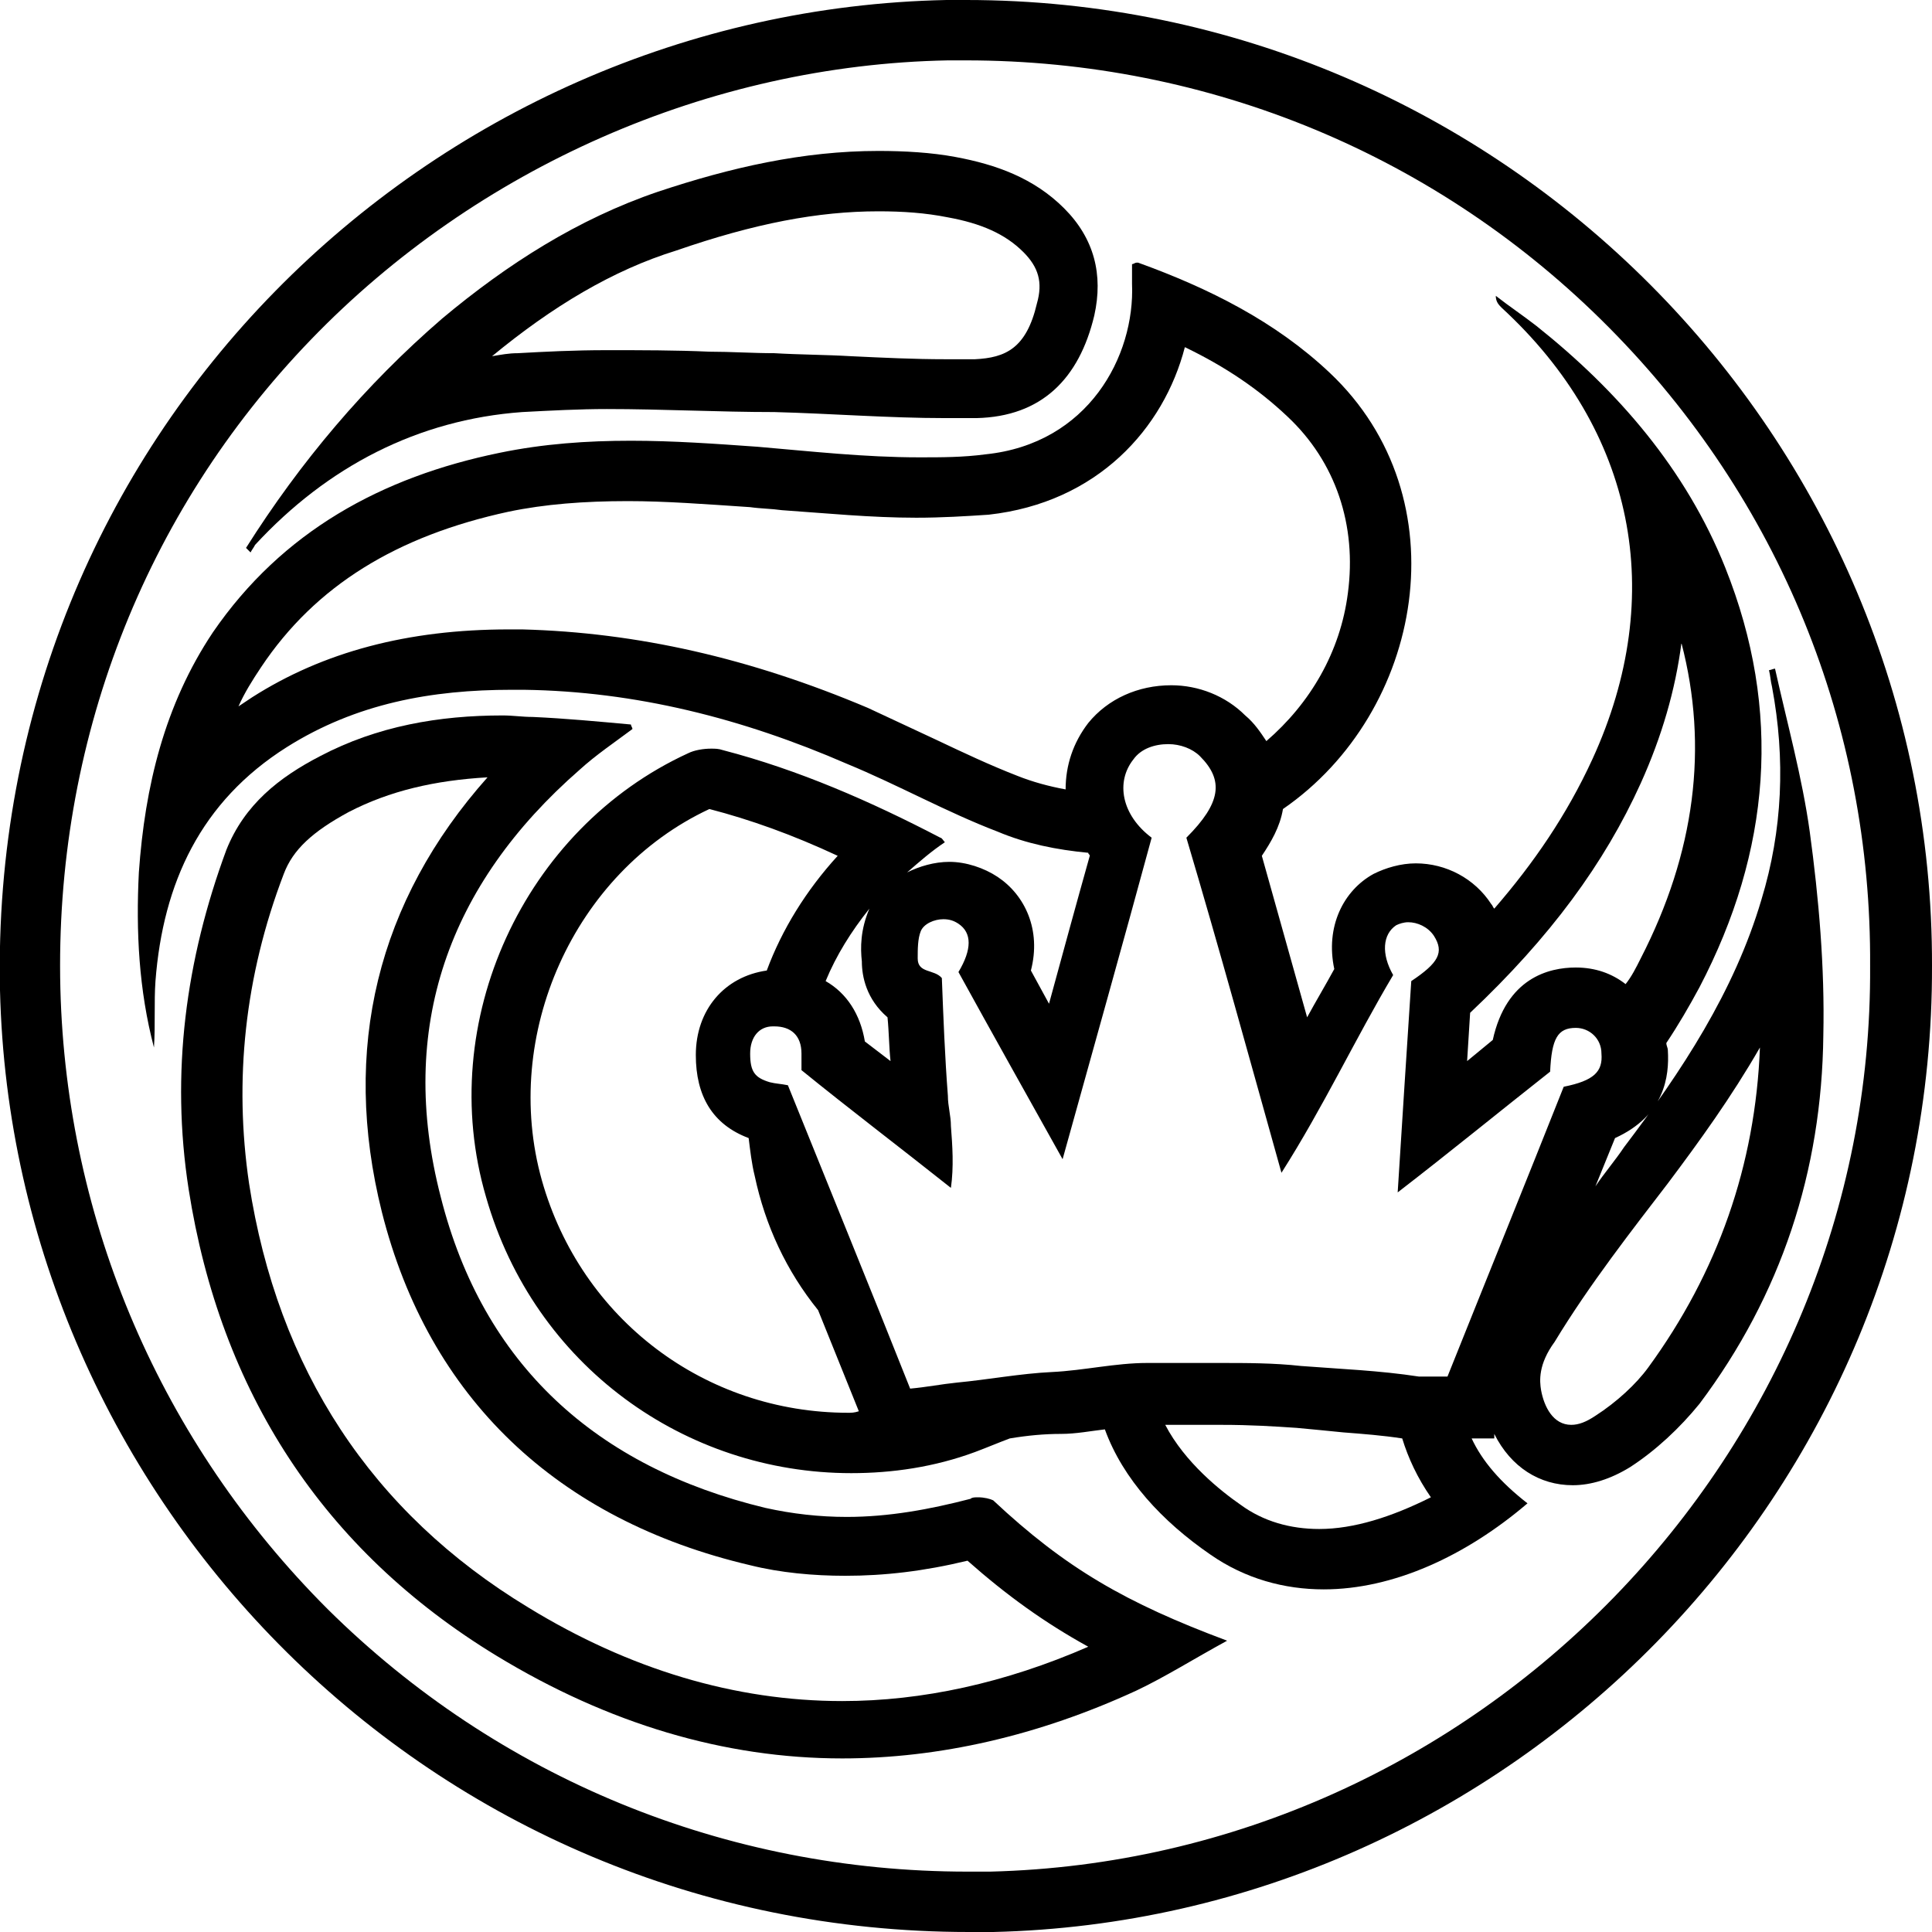 <?xml version="1.0" encoding="utf-8"?>
<!-- Generator: Adobe Illustrator 21.1.0, SVG Export Plug-In . SVG Version: 6.00 Build 0)  -->
<svg version="1.1" id="Layer_1" xmlns="http://www.w3.org/2000/svg" xmlns:xlink="http://www.w3.org/1999/xlink" x="0px" y="0px"
	 viewBox="0 0 128 128" style="enable-background:new 0 0 128 128;" xml:space="preserve">
<g>
	<path d="M64,0L64,0c-0.4,0-0.9,0-1.3,0C28.5,0.7-0.8,28.9,0,65.6C0.8,99.4,28.5,128,64.2,128c0.5,0,1.1,0,1.6,0
		c34.1-0.8,62.3-29,62.2-64C128.1,29,99.5,0,64,0z M65.6,124c-0.5,0-1,0-1.5,0c-16,0-31.1-6.2-42.4-17.4C10.7,95.6,4.4,81,4,65.5
		C3.6,49.3,9.5,34,20.6,22.5C31.6,11.1,47,4.3,62.8,4C63.2,4,64,4,64,4c16.1,0,31.3,6.3,42.6,17.7S124,48.1,123.9,64
		C124.1,96.3,97.9,123.2,65.6,124z"/>
	<path d="M65.3,30.1c-1.5,0.2-2.9,0.2-4.4,0.2c-3.6,0-7.2-0.4-10.7-0.7c-2.8-0.2-5.6-0.4-8.4-0.4c-2.9,0-5.8,0.2-8.7,0.8
		c-7.8,1.6-14.4,5.2-19,11.9c-3.2,4.8-4.5,10.2-4.9,15.9c-0.2,3.9,0,7.8,1,11.6c0.1-1.5,0-3,0.1-4.4c0.5-6.5,3-11.9,8.7-15.5
		c4.6-2.9,9.6-3.8,14.9-3.8c0.3,0,0.5,0,0.8,0c7.4,0.1,14.5,1.9,21.4,4.9c3.4,1.4,6.6,3.2,10,4.5c1.9,0.8,3.9,1.2,6,1.4
		c0,0.1,0.1,0.1,0.1,0.2c-0.9,3.2-1.8,6.5-2.7,9.8l-1.2-2.2c0.7-2.7-0.4-5-2.2-6.2c-0.9-0.6-2.1-1-3.2-1c-1,0-2,0.3-2.8,0.7
		c0.8-0.7,1.6-1.4,2.5-2c-0.1-0.1-0.2-0.3-0.3-0.3c-4.6-2.4-9.4-4.5-14.4-5.8c-0.3-0.1-0.5-0.1-0.8-0.1c-0.5,0-1.1,0.1-1.5,0.3
		c-10.9,5-16.8,17.8-13.4,29.4c3.2,11.2,13.2,18.3,24.2,18.3c2.7,0,5.5-0.4,8.2-1.4c0.8-0.3,1.5-0.6,2.3-0.9
		c1.2-0.2,2.3-0.3,3.4-0.3c1,0,2-0.2,2.9-0.3c1.2,3.3,3.8,6.1,7,8.3c2.3,1.6,4.9,2.3,7.5,2.3c4.6,0,9.4-2.2,13.5-5.7
		c-1.8-1.4-3-2.8-3.7-4.3h1.5L99,95c1.1,2.2,3,3.4,5.2,3.4c1.2,0,2.5-0.4,3.8-1.2c1.7-1.1,3.3-2.6,4.6-4.2
		c5.4-7.2,8.1-15.4,8.2-24.4c0.1-4.5-0.3-9.1-0.9-13.5c-0.5-3.6-1.5-7.2-2.3-10.8c-0.1,0-0.3,0.1-0.4,0.1c0.1,0.4,0.1,0.7,0.2,1.1
		c0.9,4.8,0.7,9.5-0.7,14.1c-1.8,6.1-5.3,11.4-9.1,16.4c-0.6,0.9-1.3,1.7-1.9,2.6l1.3-3.2c3.3-1.5,3.6-4.1,3.5-5.8
		c0-0.2-0.1-0.3-0.1-0.5c0.8-1.2,1.5-2.4,2.2-3.7c4.7-9,5.5-18.3,1.7-27.8c-2.6-6.5-7.1-11.7-12.5-16c-0.9-0.7-1.8-1.3-2.7-2
		c0,0.4,0.2,0.6,0.4,0.8c8.8,8.1,11,19,6,29.9c-1.7,3.7-3.9,6.9-6.5,9.9c-0.1-0.1-0.1-0.2-0.2-0.3c-1.1-1.7-3-2.7-5-2.7
		c-1,0-2,0.3-2.8,0.7c-2,1.1-3.2,3.5-2.6,6.3c-0.6,1.1-1.2,2.1-1.8,3.2l-3-10.7c0.6-0.9,1.2-1.9,1.4-3.1c9.3-6.4,11.9-20.6,3.1-28.9
		c-3.6-3.4-8-5.6-12.7-7.3c0,0,0,0-0.1,0s-0.2,0.1-0.3,0.1c0,0.4,0,0.9,0,1.3C75.2,23.6,72.1,29.4,65.3,30.1z M57.1,63.7L57.1,63.7
		c0,1,0.3,2.5,1.7,3.7c0.1,1,0.1,2,0.2,2.9L57.3,69c-0.3-1.8-1.2-3.2-2.6-4c0.7-1.7,1.7-3.3,2.9-4.8l0,0C57,61.6,57,62.8,57.1,63.7z
		 M56.2,93.6c-9.5,0-17.7-6.2-20.3-15.4C33.2,68.6,38,57.8,47,53.6c2.7,0.7,5.5,1.7,8.5,3.1c-2.1,2.3-3.7,4.9-4.7,7.6
		c-2.8,0.4-4.7,2.6-4.7,5.6c0,2.7,1.1,4.6,3.5,5.5c0.1,0.8,0.2,1.7,0.4,2.5c0.7,3.3,2.1,6.3,4.2,8.9l2.7,6.7
		C56.6,93.6,56.4,93.6,56.2,93.6z M87.4,101.3c-1.9,0-3.7-0.5-5.2-1.6c-1.3-0.9-3.7-2.8-5-5.3c0.4,0,0.7,0,1.1,0c0.9,0,1.7,0,2.6,0
		c2,0,3.5,0.1,5,0.2c1.1,0.1,2.1,0.2,3.1,0.3c1.3,0.1,2.6,0.2,3.9,0.4c0.4,1.3,1,2.6,1.9,3.9C92.2,100.5,89.7,101.3,87.4,101.3z
		 M110.5,78.4c2.1-2.8,4.2-5.7,6.1-9c-0.3,7.8-2.8,14.9-7.4,21.2c-0.8,1.1-2.1,2.3-3.5,3.2c-0.6,0.4-1.1,0.6-1.6,0.6
		c-1.2,0-1.8-1.2-2-2.3c-0.1-0.6-0.2-1.7,0.9-3.2C105.3,85.1,108.2,81.4,110.5,78.4z M97.4,67.1c5.3-5,8.9-9.9,11.3-15.2
		c1.4-3.1,2.3-6.2,2.7-9.3c1.8,6.9,0.9,13.9-2.7,20.9c-0.3,0.6-0.6,1.2-1,1.7c-0.9-0.7-2-1.1-3.3-1.1l0,0l0,0
		c-1.8,0-4.6,0.7-5.5,4.8l-1.7,1.4L97.4,67.1z M84.9,77.7c2.8-4.4,4.9-8.9,7.4-13.1c-0.8-1.4-0.7-2.7,0.2-3.3
		c0.2-0.1,0.5-0.2,0.8-0.2c0.6,0,1.3,0.3,1.7,0.9c0.7,1.1,0.3,1.8-1.5,3c-0.3,4.6-0.6,9.2-0.9,14c3.5-2.7,6.8-5.4,10.1-8
		c0.1-2.2,0.5-2.9,1.7-2.9l0,0c0.9,0,1.7,0.7,1.7,1.7c0.1,1.2-0.5,1.8-2.5,2.2c-2.5,6.3-5.1,12.7-7.7,19.2c-0.4,0-0.8,0-1.2,0
		c-0.2,0-0.5,0-0.7,0c-2.6-0.4-5.2-0.5-7.8-0.7c-1.8-0.2-3.6-0.2-5.4-0.2c-1.6,0-3.2,0-4.8,0c-2.1,0-4.2,0.5-6.3,0.6
		c-2.1,0.1-4.2,0.5-6.3,0.7c-1,0.1-2,0.3-3.1,0.4c-2.7-6.8-5.4-13.4-8.1-20.1c-0.5-0.1-0.8-0.1-1.2-0.2c-1-0.3-1.3-0.7-1.3-1.9
		c0-1.1,0.6-1.8,1.5-1.8h0.1c1.1,0,1.8,0.6,1.8,1.8c0,0.3,0,0.7,0,1.1c3.2,2.6,6.5,5.1,9.9,7.8c0.2-1.4,0.1-2.8,0-4.1
		c0-0.7-0.2-1.3-0.2-2c-0.2-2.6-0.3-5.2-0.4-7.8c-0.5-0.6-1.6-0.3-1.6-1.3c0-0.6,0-1.3,0.2-1.8c0.2-0.5,0.9-0.8,1.5-0.8
		c0.4,0,0.7,0.1,1,0.3c0.9,0.6,0.9,1.7,0,3.2c2.2,4,4.5,8.1,6.9,12.4c2-7.2,4-14.3,5.9-21.3c-2-1.5-2.4-3.7-1.2-5.2
		c0.5-0.7,1.4-1,2.3-1c0.8,0,1.6,0.3,2.1,0.8c1.6,1.6,1.4,3.1-0.9,5.4C80.8,62.9,82.8,70.2,84.9,77.7z M78.5,23
		c2.7,1.3,4.9,2.8,6.8,4.6c3.2,3,4.6,7.2,4,11.7c-0.5,3.9-2.5,7.3-5.4,9.8c-0.4-0.6-0.8-1.2-1.4-1.7c-1.3-1.3-3.1-2-4.9-2
		c-2.2,0-4.2,0.9-5.5,2.5c-1,1.3-1.5,2.8-1.5,4.4c-1.1-0.2-2.2-0.5-3.2-0.9c-1.8-0.7-3.5-1.5-5.4-2.4c-1.5-0.7-3-1.4-4.5-2.1
		c-7.8-3.3-15.3-5-22.9-5.2c-0.3,0-0.6,0-0.9,0c-6.7,0-12.3,1.5-17,4.5c-0.3,0.2-0.6,0.4-0.9,0.6c0.4-0.9,0.9-1.7,1.5-2.6
		c3.6-5.4,9-8.7,16.4-10.3c2.4-0.5,5-0.7,7.9-0.7c2.5,0,5.1,0.2,8.1,0.4c0.7,0.1,1.4,0.1,2.1,0.2c2.9,0.2,5.9,0.5,8.9,0.5
		c1.7,0,3.3-0.1,4.8-0.2C72.7,33.3,77.1,28.4,78.5,23z"/>
	<path d="M58.2,10c-5,0-9.8,1.1-14.6,2.7c-5.3,1.8-10,4.8-14.3,8.4c-5.1,4.4-9.4,9.5-13,15.2c0.1,0.1,0.2,0.2,0.3,0.3
		c0.1-0.2,0.2-0.3,0.3-0.5c4.8-5.2,10.8-8.3,17.7-8.8c1.9-0.1,3.8-0.2,5.6-0.2c3.7,0,7.4,0.2,11.1,0.2c3.8,0.1,7.6,0.4,11.3,0.4
		c0.7,0,1.4,0,2.1,0c4.3-0.1,6.8-2.6,7.8-6.8c0.6-2.7,0-5.1-2-7.1c-2-2-4.5-2.9-7.2-3.4C61.7,10.1,59.9,10,58.2,10z M68.7,20.1
		c-0.7,3-2.1,3.6-4.1,3.7c-0.6,0-1.3,0-2,0c-2,0-4.1-0.1-6.2-0.2c-1.7-0.1-3.4-0.1-5.1-0.2c-1.4,0-2.9-0.1-4.3-0.1
		c-2.2-0.1-4.5-0.1-6.8-0.1c-2.2,0-4.1,0.1-5.9,0.2c-0.6,0-1.1,0.1-1.7,0.2c4-3.3,8-5.7,12.2-7C50,14.8,54.2,14,58.2,14
		c1.6,0,3.1,0.1,4.6,0.4c2.2,0.4,3.8,1.1,5,2.3C68.8,17.7,69.1,18.7,68.7,20.1z"/>
	<path d="M64.8,99.2c-0.2,0-0.4,0-0.5,0.1c-2.7,0.7-5.4,1.2-8.2,1.2c-1.8,0-3.6-0.2-5.4-0.6C39.5,97.2,32,90.4,29.2,79.3
		c-2.9-11.2,0.5-20.7,9.2-28.3c1.1-1,2.3-1.8,3.5-2.7c0-0.1-0.1-0.2-0.1-0.3c-2.2-0.2-4.3-0.4-6.5-0.5c-0.7,0-1.3-0.1-2-0.1
		c-4.2,0-8.3,0.7-12.1,2.7c-2.7,1.4-5,3.2-6.2,6.2c-2.7,7.3-3.7,14.8-2.5,22.5c2.1,13.4,8.9,23.9,20.4,30.9
		c7.4,4.5,15.1,6.8,22.9,6.8c6.4,0,13-1.5,19.5-4.5c1.9-0.9,3.8-2.1,6-3.3c-6.7-2.5-10.7-4.8-15.5-9.3
		C65.6,99.3,65.2,99.2,64.8,99.2z M55.8,112.7c-7.1,0-14.1-2.1-20.8-6.2c-10.4-6.3-16.6-15.8-18.5-28.1c-1-6.8-0.3-13.7,2.3-20.5
		c0.6-1.6,1.9-2.8,4.3-4.1c2.7-1.4,5.7-2.1,9.2-2.3c-7.3,8.2-9.7,18-7,28.8c3.1,12.3,11.6,20.4,24.4,23.4c2,0.5,4.2,0.7,6.3,0.7
		c2.6,0,5.2-0.3,8.1-1c2.6,2.3,5.1,4.1,8,5.7C66.6,111.5,61.1,112.7,55.8,112.7z"/>
</g>
</svg>
